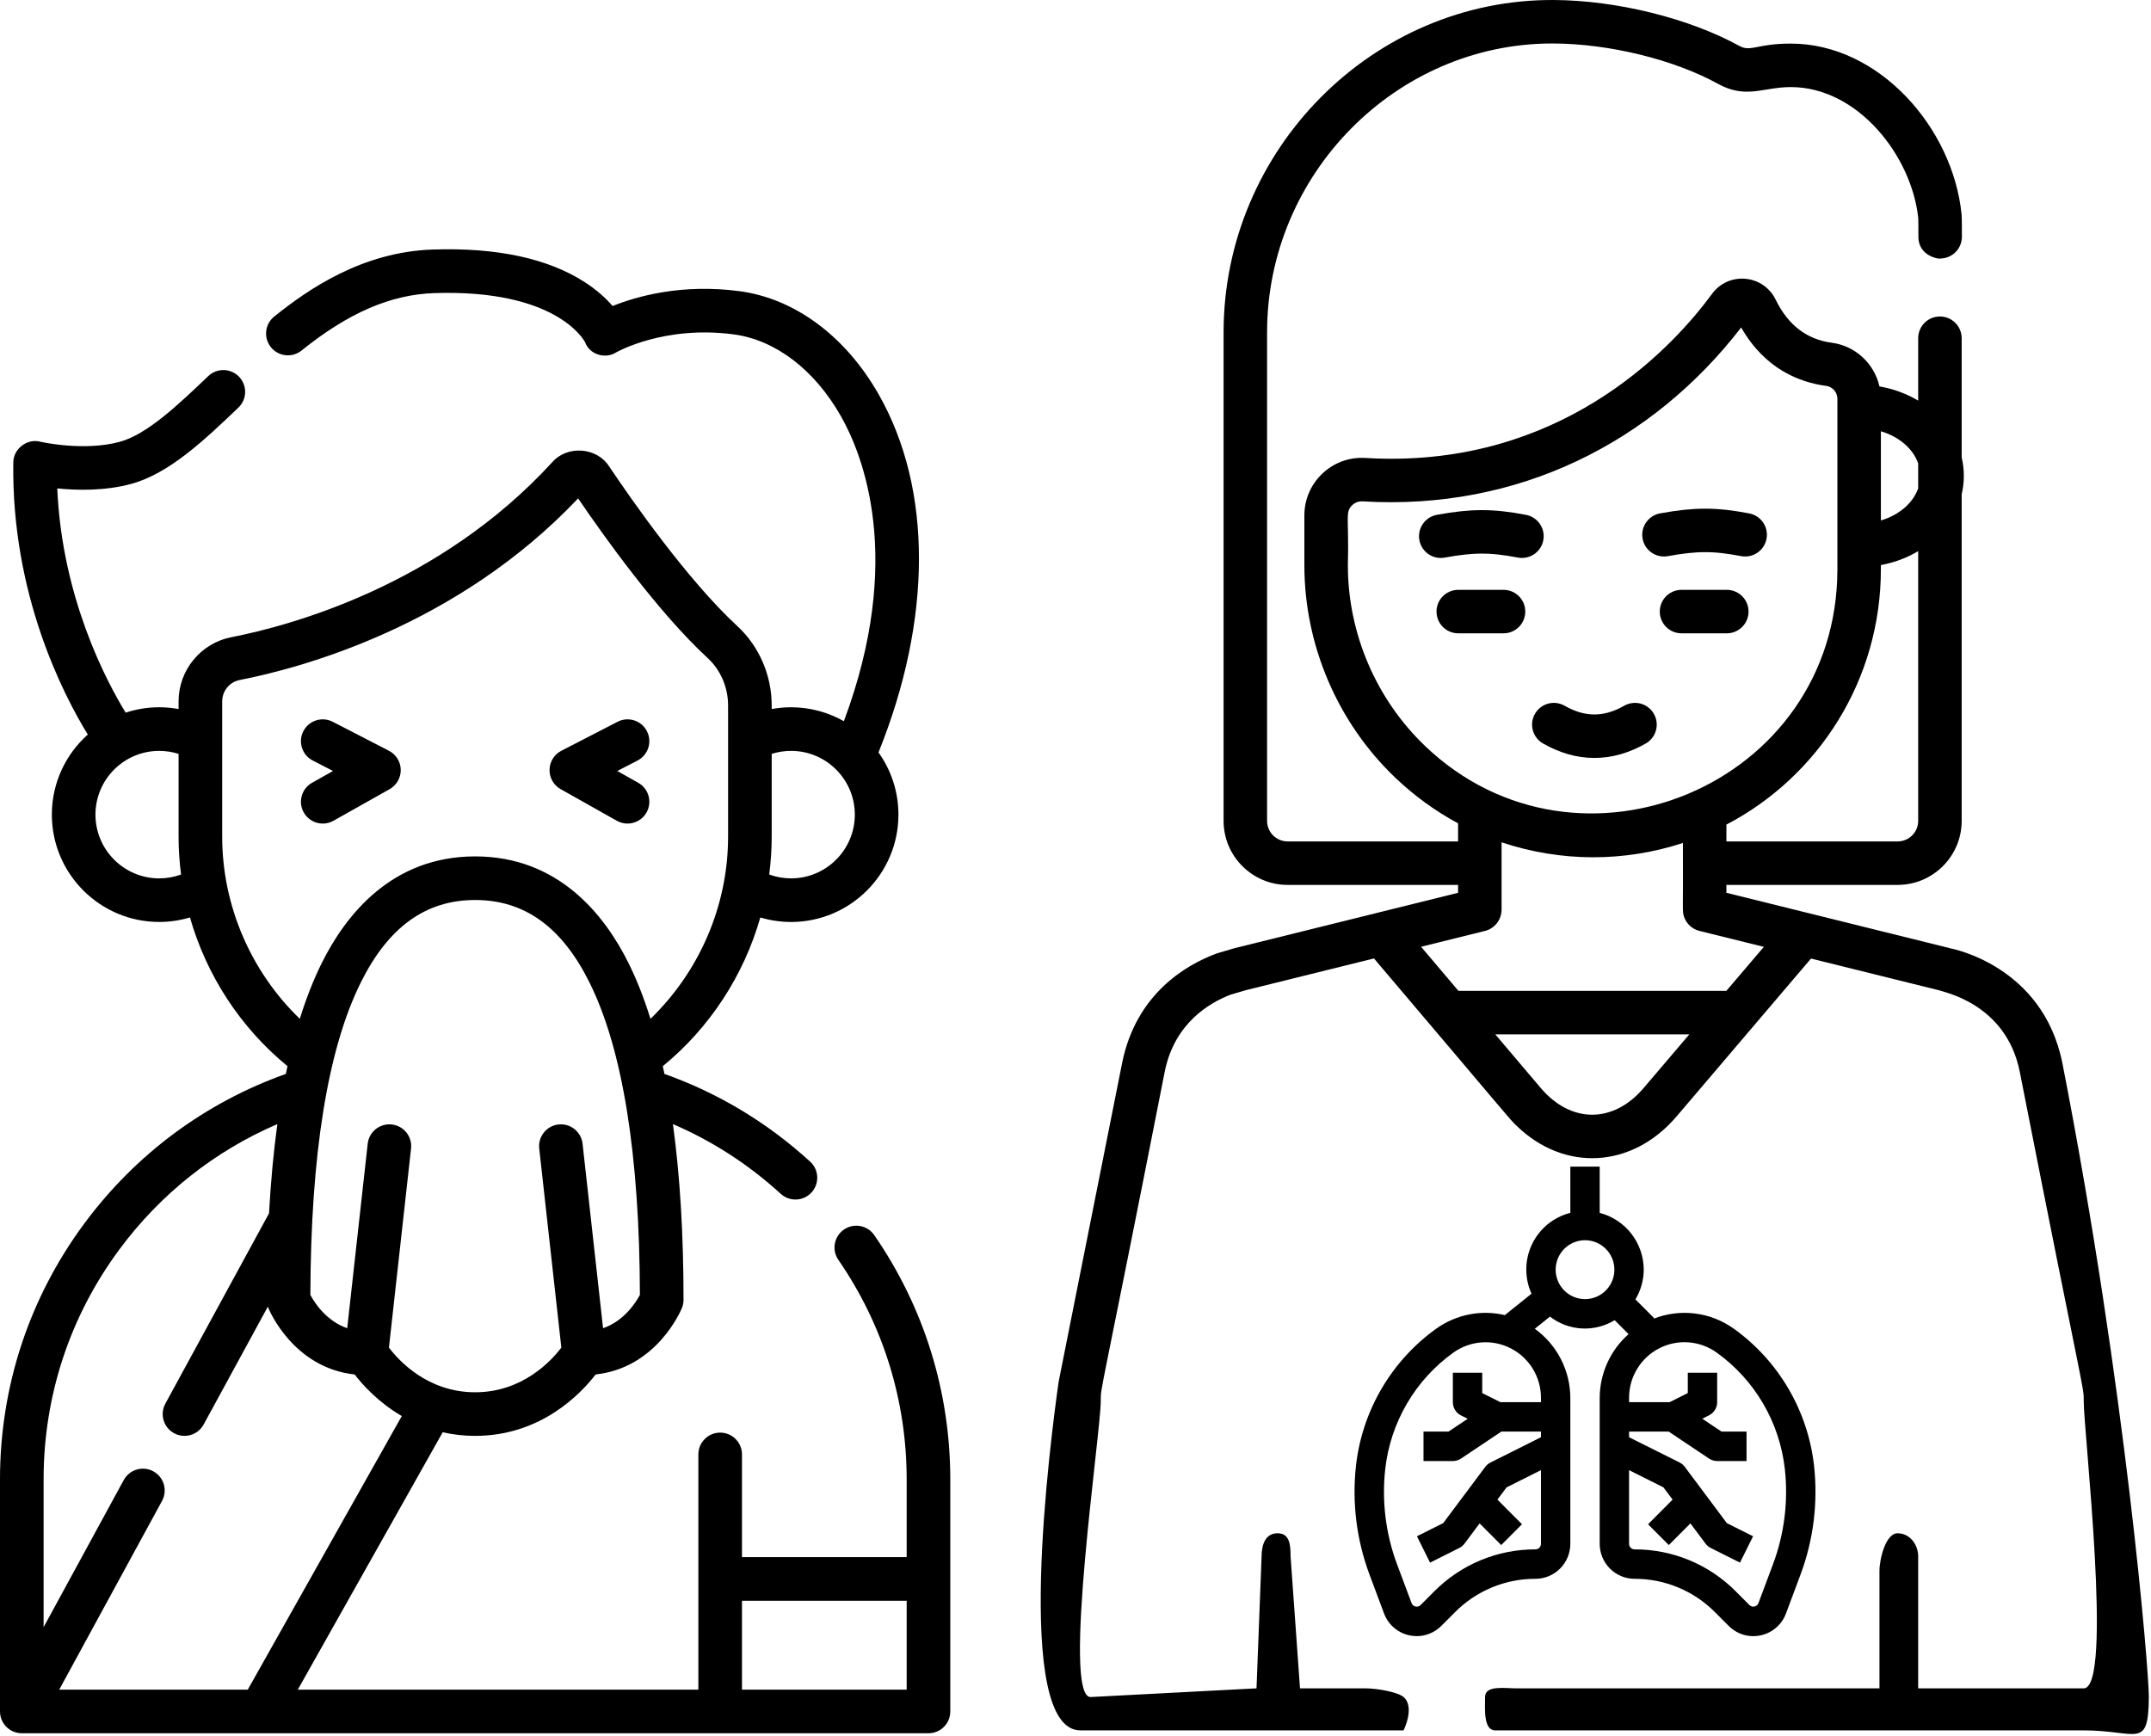 <?xml version="1.0" encoding="UTF-8"?> <svg xmlns="http://www.w3.org/2000/svg" width="742" height="599" viewBox="0 0 742 599" fill="none"><path d="M301.58 426.132C299.219 422.714 294.535 421.857 291.116 424.216C287.698 426.576 286.84 431.262 289.2 434.68C304.614 457.003 312.762 483.2 312.762 510.438V537.237H255.948V501.791C255.948 497.637 252.581 494.269 248.426 494.269C244.271 494.269 240.904 497.636 240.904 501.791V544.758V582.957H102.724L152.713 494.148C156.167 494.933 159.892 495.394 163.901 495.394C186.465 495.394 200.228 481.004 205.471 474.207C226.546 471.917 234.863 452.186 235.227 451.296C235.597 450.392 235.787 449.424 235.787 448.448C235.787 425.777 234.561 405.538 232.126 387.819C245.744 393.679 258.217 401.736 269.316 411.884C272.373 414.681 277.133 414.48 279.942 411.408C282.745 408.342 282.533 403.585 279.466 400.782C264.743 387.319 247.848 377.152 229.197 370.509C229.014 369.611 228.825 368.726 228.634 367.845C244.903 354.514 256.585 336.482 262.277 316.537C265.697 317.56 269.263 318.094 272.88 318.094C293.303 318.094 309.918 301.479 309.918 281.056C309.918 273.064 307.366 265.662 303.045 259.604C321.594 213.556 321.679 168.76 303.137 136.122C291.729 116.043 274.263 103.05 255.218 100.476C235.205 97.773 219.565 102.262 211.318 105.582C209.178 103.093 206.114 100.198 201.828 97.419C189.099 89.164 171.424 85.352 149.298 86.09C125.026 86.899 106.454 99.675 94.595 109.214C91.359 111.817 90.846 116.553 93.449 119.789C96.052 123.025 100.787 123.539 104.024 120.935C120.201 107.921 134.747 101.627 149.799 101.125C191.242 99.755 201.151 116.798 201.826 118.066C203.331 122.305 208.791 124.004 212.551 121.575C212.714 121.48 229.147 112.135 253.203 115.383C267.556 117.322 280.988 127.589 290.057 143.552C297.59 156.812 312.058 192.74 291.098 248.826C285.714 245.771 279.5 244.016 272.88 244.016C270.635 244.016 268.399 244.229 266.202 244.632V243.4C266.202 232.941 261.865 222.942 254.305 215.967C237.136 200.128 217.699 172.208 210.139 160.939C205.909 154.262 195.649 153.538 190.471 159.496C151.492 202.067 100.093 215.881 79.803 219.844C69.257 221.906 61.602 231.211 61.602 241.97V244.63C59.404 244.227 57.169 244.014 54.924 244.014C50.881 244.014 46.991 244.674 43.346 245.877C36.576 234.818 21.373 206.049 19.755 168.507C26.564 169.203 36.123 169.414 45.192 166.968C58.331 163.426 70.481 151.843 82.231 140.641C85.238 137.774 85.351 133.014 82.485 130.007C79.619 127.001 74.858 126.888 71.851 129.752C61.463 139.655 50.721 149.896 41.276 152.443C28.78 155.813 13.989 152.419 13.853 152.388C9.34 151.193 4.541 154.923 4.59 159.594C3.921 205.084 21.873 239.733 30.287 253.425C22.684 260.213 17.886 270.079 17.886 281.049C17.886 301.472 34.502 318.087 54.925 318.087C58.542 318.087 62.107 317.552 65.528 316.53C71.219 336.476 82.901 354.508 99.17 367.839C98.979 368.724 98.789 369.613 98.605 370.515C70.754 380.438 46.765 398.225 29.037 422.196C10.041 447.882 0 478.394 0 510.432V590.473C0 594.628 3.368 597.995 7.522 597.995H320.287C324.442 597.995 327.809 594.628 327.809 590.473V510.432C327.806 480.132 318.737 450.979 301.58 426.132ZM208.031 458.258L200.961 394.601C200.503 390.473 196.783 387.5 192.655 387.956C188.527 388.414 185.552 392.133 186.01 396.262L193.638 464.942C190.198 469.482 180.255 480.35 163.902 480.35C147.531 480.35 137.584 469.457 134.165 464.944L141.794 396.262C142.253 392.133 139.278 388.414 135.149 387.956C131.018 387.504 127.301 390.473 126.843 394.601L119.772 458.258C112.459 455.695 108.45 449.379 107.062 446.753C107.194 398.298 113.023 362.088 124.391 339.105C133.908 319.865 146.832 310.512 163.902 310.512C180.972 310.512 193.895 319.865 203.413 339.105C214.781 362.086 220.609 398.297 220.742 446.747C219.334 449.408 215.324 455.701 208.031 458.258ZM272.88 259.06C285.008 259.06 294.875 268.927 294.875 281.055C294.875 293.183 285.008 303.05 272.88 303.05C270.29 303.05 267.743 302.594 265.342 301.717C265.904 297.405 266.201 293.042 266.201 288.649V260.1C268.351 259.417 270.607 259.06 272.88 259.06ZM54.924 303.05C42.796 303.05 32.929 293.183 32.929 281.055C32.929 268.927 42.796 259.06 54.924 259.06C57.197 259.06 59.453 259.417 61.602 260.1V288.648C61.602 293.041 61.899 297.404 62.461 301.716C60.06 302.594 57.513 303.05 54.924 303.05ZM76.645 288.648V241.972C76.645 238.39 79.187 235.294 82.688 234.61C104.072 230.433 157.713 216.023 199.425 171.955C208.261 184.948 227.011 211.256 244.103 227.025C248.587 231.161 251.158 237.129 251.158 243.401V288.648C251.158 312.392 241.308 335.167 224.382 351.511C222.197 344.476 219.702 338.11 216.895 332.435C208.554 315.572 192.588 295.469 163.901 295.469C135.213 295.469 119.248 315.572 110.906 332.435C108.099 338.109 105.605 344.475 103.419 351.51C86.495 335.167 76.645 312.392 76.645 288.648ZM41.13 431.146C55.347 411.922 74.043 397.132 95.676 387.827C94.366 397.361 93.41 407.632 92.803 418.612L57.041 484.275C55.054 487.923 56.401 492.491 60.049 494.478C61.192 495.1 62.425 495.395 63.64 495.395C66.305 495.395 68.888 493.975 70.252 491.47L92.401 450.802C92.456 450.968 92.509 451.135 92.576 451.297C92.94 452.186 101.257 471.918 122.332 474.208C125.195 477.92 130.607 483.895 138.6 488.556L85.463 582.958H20.426L55.897 517.829C57.884 514.181 56.537 509.613 52.889 507.626C49.24 505.64 44.672 506.987 42.686 510.635L15.042 561.393V510.439C15.041 481.643 24.062 454.224 41.13 431.146ZM312.763 582.957H255.949V552.28H312.763V582.957Z" fill="black"></path><path d="M115.022 283.176L134.408 272.264C136.818 270.907 138.289 268.338 138.239 265.572C138.189 262.807 136.625 260.292 134.167 259.025L114.781 249.024C111.091 247.119 106.553 248.569 104.648 252.26C102.743 255.951 104.192 260.489 107.884 262.393L114.872 265.998L107.643 270.067C104.023 272.105 102.74 276.691 104.778 280.311C106.159 282.764 108.711 284.144 111.339 284.144C112.589 284.144 113.855 283.833 115.022 283.176Z" fill="black"></path><path d="M193.396 272.264L212.782 283.176C213.949 283.832 215.215 284.144 216.465 284.144C219.093 284.144 221.645 282.764 223.027 280.311C225.064 276.691 223.781 272.105 220.161 270.067L212.932 265.998L219.92 262.393C223.612 260.488 225.061 255.952 223.156 252.26C221.25 248.567 216.713 247.121 213.023 249.024L193.637 259.025C191.179 260.293 189.616 262.807 189.565 265.572C189.514 268.338 190.985 270.907 193.396 272.264Z" fill="black"></path><path d="M598.055 458.394C594.092 455.559 589.485 453.762 584.653 453.168C579.821 452.574 574.917 453.2 570.389 454.992L570.602 454.778L564.149 448.308C566.01 445.212 567.003 441.668 567.02 438.053C567.004 433.562 565.503 429.203 562.754 425.658C560.005 422.113 556.162 419.581 551.825 418.458V402.5H541.695V418.458C538.838 419.178 536.175 420.518 533.892 422.384C531.61 424.251 529.764 426.598 528.487 429.259C527.21 431.92 526.532 434.83 526.501 437.783C526.47 440.736 527.087 443.66 528.308 446.347L519.104 453.732C515.06 452.778 510.859 452.7 506.783 453.504C502.706 454.308 498.848 455.975 495.465 458.394C487.789 463.896 481.354 470.955 476.578 479.114C471.802 487.273 468.792 496.349 467.744 505.751C466.354 518.431 467.951 531.26 472.404 543.209L477.428 556.658C478.134 558.549 479.302 560.233 480.827 561.552C482.351 562.872 484.182 563.786 486.151 564.21C486.995 564.393 487.855 564.487 488.719 564.49C490.297 564.487 491.86 564.171 493.317 563.561C494.774 562.951 496.096 562.058 497.208 560.935L501.903 556.231C505.541 552.567 509.867 549.662 514.631 547.685C519.396 545.707 524.504 544.697 529.66 544.712C532.851 544.709 535.911 543.437 538.167 541.175C540.423 538.912 541.692 535.844 541.695 532.644V482.24C541.672 477.585 540.549 473.001 538.419 468.865C536.288 464.729 533.21 461.158 529.437 458.445L534.669 454.25C537.831 456.691 541.654 458.114 545.638 458.334C549.621 458.553 553.578 457.558 556.986 455.479L561.783 460.289C558.673 463.036 556.178 466.413 554.461 470.196C552.745 473.979 551.847 478.084 551.825 482.24V532.634C551.825 535.836 553.093 538.906 555.349 541.171C557.606 543.436 560.667 544.709 563.86 544.712C569.016 544.699 574.124 545.711 578.887 547.69C583.651 549.669 587.976 552.576 591.612 556.242L596.307 560.945C597.419 562.069 598.741 562.961 600.198 563.571C601.655 564.181 603.217 564.497 604.796 564.5C605.66 564.497 606.52 564.404 607.364 564.221C609.334 563.796 611.165 562.882 612.69 561.561C614.214 560.24 615.382 558.556 616.086 556.663L621.111 543.224C625.564 531.274 627.16 518.442 625.771 505.761C624.725 496.358 621.716 487.28 616.941 479.119C612.166 470.959 605.731 463.897 598.055 458.394ZM531.565 483.764H517.565L511.304 480.625V473.606H501.174V483.764C501.169 484.712 501.428 485.643 501.923 486.451C502.418 487.259 503.129 487.911 503.975 488.335L506.295 489.498L499.654 493.922H491.044V504.08H501.174C502.174 504.079 503.152 503.782 503.985 503.227L517.889 493.922H531.565V495.862L514.105 504.613C513.398 504.974 512.786 505.496 512.317 506.137L497.841 525.493L488.779 530.034L493.308 539.125L503.438 534.046C504.145 533.686 504.757 533.164 505.226 532.523L510.402 525.595L517.853 533.066L525.015 525.884L516.546 517.387L519.702 513.166L531.565 507.219V532.644C531.563 533.151 531.362 533.635 531.005 533.993C530.648 534.351 530.165 534.553 529.66 534.554C523.173 534.536 516.746 535.809 510.752 538.298C504.759 540.787 499.316 544.443 494.741 549.055L490.051 553.763C489.826 553.989 489.548 554.154 489.242 554.243C488.937 554.332 488.614 554.342 488.303 554.271C487.99 554.208 487.699 554.065 487.458 553.856C487.216 553.647 487.033 553.379 486.926 553.077L481.896 539.633C478.005 529.179 476.617 517.954 477.844 506.863C478.731 498.88 481.285 491.173 485.338 484.244C489.392 477.315 494.855 471.32 501.371 466.648C504.228 464.608 507.59 463.397 511.088 463.146C514.586 462.894 518.086 463.613 521.204 465.223C524.322 466.833 526.938 469.273 528.765 472.274C530.593 475.276 531.561 478.724 531.565 482.24V483.764ZM536.63 438.053C536.63 436.044 537.224 434.08 538.337 432.41C539.45 430.739 541.032 429.437 542.883 428.668C544.734 427.899 546.771 427.698 548.736 428.09C550.701 428.482 552.506 429.45 553.923 430.87C555.34 432.291 556.305 434.101 556.696 436.071C557.086 438.042 556.886 440.084 556.119 441.94C555.352 443.796 554.054 445.383 552.388 446.499C550.722 447.615 548.764 448.211 546.76 448.211C544.073 448.211 541.497 447.141 539.597 445.236C537.697 443.331 536.63 440.747 536.63 438.053ZM611.624 539.633L606.594 553.067C606.488 553.369 606.305 553.639 606.063 553.849C605.822 554.059 605.53 554.203 605.217 554.266C604.906 554.336 604.583 554.327 604.277 554.238C603.972 554.149 603.694 553.984 603.469 553.758L598.779 549.05C594.203 544.439 588.761 540.784 582.767 538.295C576.773 535.807 570.347 534.536 563.86 534.554C563.355 534.553 562.871 534.351 562.515 533.993C562.158 533.635 561.957 533.151 561.955 532.644V507.219L573.818 513.166L576.973 517.387L568.505 525.884L575.667 533.066L583.117 525.595L588.294 532.523C588.763 533.164 589.375 533.686 590.082 534.046L600.212 539.125L604.74 530.034L595.679 525.493L581.203 506.112C580.734 505.471 580.122 504.949 579.415 504.588L561.955 495.862V493.922H575.631L589.55 503.227C590.379 503.779 591.351 504.076 592.346 504.08H602.476V493.922H593.866L587.21 489.473L589.53 488.31C590.375 487.89 591.086 487.242 591.583 486.439C592.081 485.636 592.345 484.71 592.346 483.764V473.606H582.216V480.625L575.955 483.764H561.955V482.24C561.954 478.72 562.921 475.267 564.749 472.261C566.577 469.255 569.196 466.812 572.318 465.201C575.44 463.59 578.944 462.872 582.446 463.128C585.948 463.383 589.312 464.601 592.169 466.648C598.687 471.321 604.15 477.318 608.204 484.249C612.258 491.179 614.81 498.888 615.696 506.874C616.914 517.963 615.519 529.183 611.624 539.633Z" fill="black"></path><path d="M711.434 366.806C704.685 333.001 672.973 327.247 672.873 327.201V327.202C672.532 327.102 675.782 327.917 595.532 308.025V305.302H654.607C666.784 305.302 676.69 295.395 676.69 283.219V170.553C677.683 166.364 677.685 162.009 676.69 157.811V116.692C676.69 112.548 673.331 109.191 669.189 109.191C665.045 109.191 661.688 112.548 661.688 116.692V138.219C657.728 135.855 653.205 134.16 648.331 133.321C646.571 125.504 640.079 119.324 631.846 118.243C623.264 117.115 616.76 112.112 612.515 103.374C610.528 99.283 606.636 96.596 602.106 96.184C597.572 95.774 593.279 97.711 590.592 101.369C577.698 118.917 541.853 158.276 479.956 158.274C475.247 158.274 472.054 158.051 470.942 158.001C459.568 157.316 449.951 166.404 449.951 177.801V195.036C449.951 222.583 461.379 249.289 481.303 268.305C487.911 274.612 495.2 279.873 502.973 284.068V290.302H444.168C440.263 290.302 437.086 287.125 437.086 283.221V114.671C437.086 60.028 481.639 15.002 535.457 15.002C535.631 15.002 535.805 15.003 535.978 15.004C555.26 15.107 577.523 20.584 592.694 28.953C602.309 34.26 608.248 30.042 617.743 30.042C640.918 30.042 659.49 53.872 661.716 75.305C661.73 75.619 661.763 76.876 661.767 81.692C661.772 88.933 669.95 89.489 669.274 89.187C673.418 89.184 676.772 85.822 676.769 81.68C676.768 80.348 676.779 75.125 676.654 73.913C673.638 44.076 648.187 15.04 617.744 15.04C605.854 15.04 604.001 18.054 599.942 15.818C582.739 6.327 557.663 0.118 536.059 0.002C473.787 -0.401 422.083 51.476 422.083 114.67V283.22C422.083 295.397 431.99 305.303 444.167 305.303H502.973V308.026L425.935 327.119C425.833 327.144 425.733 327.173 425.632 327.202L420.004 328.862C419.835 328.912 419.669 328.967 419.504 329.028C409.46 332.776 391.891 342.667 387.07 366.81C364.24 481.492 365.201 476.595 365.146 476.988C362.396 496.439 349.271 597 372.694 597H484.172C484.172 597 488.194 589 484.172 585.5C482.194 583.778 475.085 582.5 470.942 582.5H448.444L445.194 537C445.194 532.856 444.837 529 440.694 529C436.551 529 435.194 532.857 435.194 537L433.442 582.5L376.194 585.5C366.23 585.5 379.806 493.788 379.71 483.321C379.668 478.215 379.467 483.192 401.783 369.743C405.142 352.92 417.358 345.893 424.515 343.172L429.717 341.638L473.957 330.673C523.17 388.649 520.256 385.577 523.1 388.351C539.526 404.374 562.964 403.243 578.39 385.127L624.715 330.714L668.786 341.637C670.061 342.223 691.999 346.082 696.722 369.74C718.846 482.207 718.838 478.191 718.796 483.315C718.72 493.567 729.02 582.5 718.796 582.5H661.688V537C661.688 532.856 658.752 529 654.608 529C650.464 529 648.331 537.857 648.331 542V582.5H523.1C518.956 582.5 512.281 581.357 512.281 585.5C512.281 589.644 511.664 597 515.807 597H718.796C737.328 597 741.086 603.866 741.257 585.5C741.32 576.923 733.351 478.956 711.434 366.806ZM648.822 148.796C655.086 150.659 659.917 154.787 661.689 159.885V168.479C659.917 173.578 655.086 177.706 648.822 179.568V148.796ZM648.822 196.342V194.957C653.51 194.091 657.863 192.431 661.689 190.146V283.22C661.689 287.125 658.512 290.3 654.608 290.3H595.532V284.503C627.336 267.876 648.822 234.585 648.822 196.342ZM491.662 257.451C474.689 241.25 464.955 218.501 464.955 195.034C465.401 178.702 463.874 176.723 466.48 174.269C467.403 173.399 468.644 172.894 470.041 172.974C523.825 176.212 570.085 152.568 600.627 112.98C608.862 127.44 620.939 131.942 629.893 133.119C632.131 133.413 633.82 135.323 633.82 137.564C633.82 158.315 633.82 175.741 633.82 196.343C633.82 270.979 544.468 307.85 491.662 257.451ZM566.965 375.401C556.514 387.678 541.884 387.645 531.458 375.339L515.807 356.866H582.745L566.965 375.401ZM595.519 341.863H503.098L490.207 326.647L512.281 321.175C515.629 320.346 517.977 317.268 517.977 313.82L517.978 290.614C538.618 297.494 560.415 297.419 580.53 290.828C580.671 314.803 580.208 314.254 580.948 316.369C581.766 318.707 583.715 320.552 586.225 321.174L608.444 326.681L595.519 341.863Z" fill="black"></path><path d="M536 250C545.334 255.333 554.666 255.333 564 250" stroke="black" stroke-width="15" stroke-miterlimit="10" stroke-linecap="round" stroke-linejoin="round"></path><path d="M580.048 211H595.666" stroke="black" stroke-width="15" stroke-miterlimit="10" stroke-linecap="round" stroke-linejoin="round"></path><path d="M503.033 211H518.651" stroke="black" stroke-width="15" stroke-miterlimit="10" stroke-linecap="round" stroke-linejoin="round"></path><path d="M497 185C508 183 514.5 183 525 185" stroke="black" stroke-width="15" stroke-miterlimit="10" stroke-linecap="round" stroke-linejoin="round"></path><path d="M574 184.5C585 182.5 591.5 182.5 602 184.5" stroke="black" stroke-width="15" stroke-miterlimit="10" stroke-linecap="round" stroke-linejoin="round"></path></svg> 
